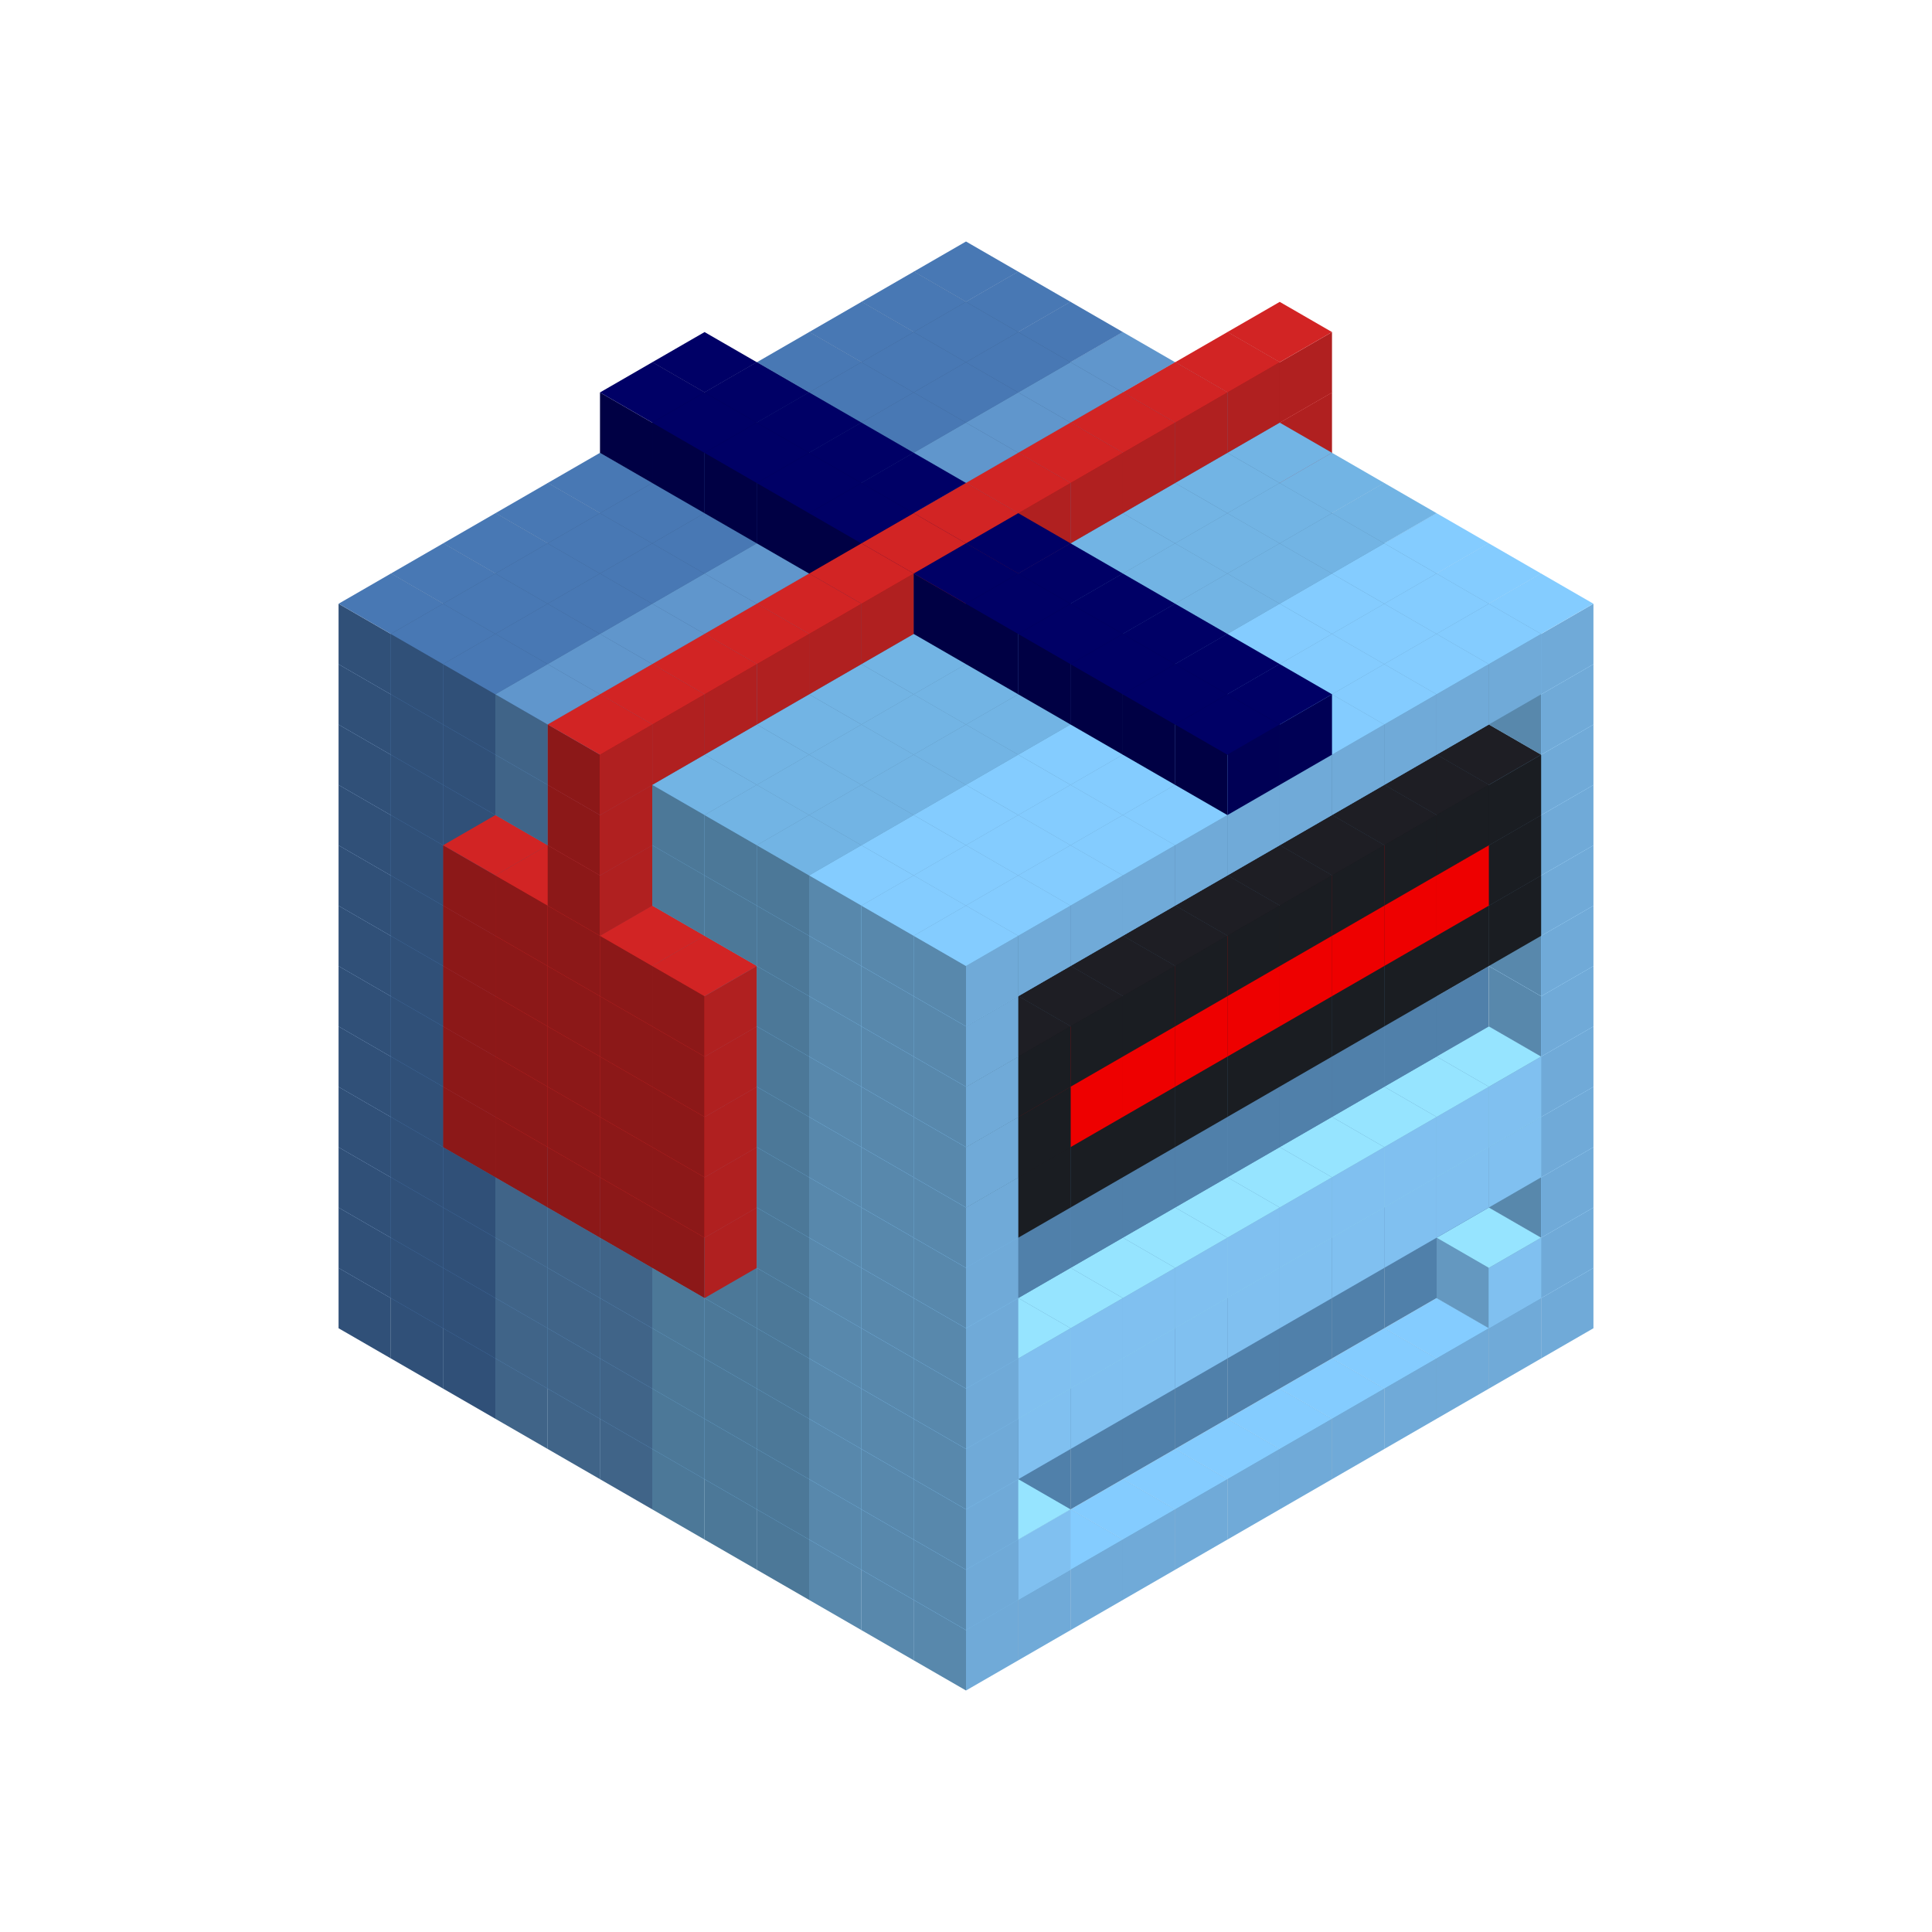 
<svg width='600' height='600' viewBox='4436371 5550000 3200000 3200000' xmlns='http://www.w3.org/2000/svg' xmlns:xlink='http://www.w3.org/1999/xlink'>
<use xlink:href='#v-0x000000db-6' transform='translate(983738,3600000)'/>
<use xlink:href='#v-0x000000db-6' transform='translate(1070341,3650000)'/>
<use xlink:href='#v-0x000000db-6' transform='translate(1156944,3700000)'/>
<use xlink:href='#v-0x000000db-2' transform='translate(1243547,3750000)'/>
<use xlink:href='#v-0x000000db-2' transform='translate(1330150,3800000)'/>
<use xlink:href='#v-0x000000db-2' transform='translate(1416753,3850000)'/>
<use xlink:href='#v-0x000000db-5' transform='translate(1503356,3900000)'/>
<use xlink:href='#v-0x000000db-5' transform='translate(1589959,3950000)'/>
<use xlink:href='#v-0x000000db-5' transform='translate(1676562,4000000)'/>
<use xlink:href='#v-0x000000db-4' transform='translate(1763165,4050000)'/>
<use xlink:href='#v-0x000000db-4' transform='translate(1849768,4100000)'/>
<use xlink:href='#v-0x000000db-4' transform='translate(2889004,3600000)'/>
<use xlink:href='#v-0x000000db-4' transform='translate(2802401,3650000)'/>
<use xlink:href='#v-0x000000db-4' transform='translate(2715798,3700000)'/>
<use xlink:href='#v-0x000000db-4' transform='translate(2629195,3750000)'/>
<use xlink:href='#v-0x000000db-4' transform='translate(2542592,3800000)'/>
<use xlink:href='#v-0x000000db-4' transform='translate(2455989,3850000)'/>
<use xlink:href='#v-0x000000db-4' transform='translate(2369386,3900000)'/>
<use xlink:href='#v-0x000000db-4' transform='translate(2282783,3950000)'/>
<use xlink:href='#v-0x000000db-4' transform='translate(2196180,4000000)'/>
<use xlink:href='#v-0x000000db-4' transform='translate(2109577,4050000)'/>
<use xlink:href='#v-0x000000db-4' transform='translate(2022974,4100000)'/>
<use xlink:href='#v-0x000000db-4' transform='translate(1936371,4150000)'/>
<use xlink:href='#v-0x000000db-6' transform='translate(983738,3500000)'/>
<use xlink:href='#v-0x000000db-6' transform='translate(1070341,3550000)'/>
<use xlink:href='#v-0x000000db-6' transform='translate(1156944,3600000)'/>
<use xlink:href='#v-0x000000db-2' transform='translate(1243547,3650000)'/>
<use xlink:href='#v-0x000000db-2' transform='translate(1330150,3700000)'/>
<use xlink:href='#v-0x000000db-2' transform='translate(1416753,3750000)'/>
<use xlink:href='#v-0x000000db-5' transform='translate(1503356,3800000)'/>
<use xlink:href='#v-0x000000db-5' transform='translate(1589959,3850000)'/>
<use xlink:href='#v-0x000000db-5' transform='translate(1676562,3900000)'/>
<use xlink:href='#v-0x000000db-4' transform='translate(1763165,3950000)'/>
<use xlink:href='#v-0x000000db-2' transform='translate(2715798,3500000)'/>
<use xlink:href='#v-0x000000db-2' transform='translate(2629195,3550000)'/>
<use xlink:href='#v-0x000000db-2' transform='translate(2542592,3600000)'/>
<use xlink:href='#v-0x000000db-2' transform='translate(2455989,3650000)'/>
<use xlink:href='#v-0x000000db-2' transform='translate(2369386,3700000)'/>
<use xlink:href='#v-0x000000db-2' transform='translate(2282783,3750000)'/>
<use xlink:href='#v-0x000000db-2' transform='translate(2196180,3800000)'/>
<use xlink:href='#v-0x000000db-2' transform='translate(2109577,3850000)'/>
<use xlink:href='#v-0x000000db-2' transform='translate(2022974,3900000)'/>
<use xlink:href='#v-0x000000db-2' transform='translate(1936371,3950000)'/>
<use xlink:href='#v-0x000000db-4' transform='translate(1849768,4000000)'/>
<use xlink:href='#v-0x000000db-4' transform='translate(2889004,3500000)'/>
<use xlink:href='#v-0x000000db-1' transform='translate(2802401,3550000)'/>
<use xlink:href='#v-0x000000db-1' transform='translate(2022974,4000000)'/>
<use xlink:href='#v-0x000000db-4' transform='translate(1936371,4050000)'/>
<use xlink:href='#v-0x000000db-6' transform='translate(983738,3400000)'/>
<use xlink:href='#v-0x000000db-6' transform='translate(1070341,3450000)'/>
<use xlink:href='#v-0x000000db-6' transform='translate(1156944,3500000)'/>
<use xlink:href='#v-0x000000db-2' transform='translate(1243547,3550000)'/>
<use xlink:href='#v-0x000000db-2' transform='translate(1330150,3600000)'/>
<use xlink:href='#v-0x000000db-2' transform='translate(1416753,3650000)'/>
<use xlink:href='#v-0x000000db-5' transform='translate(1503356,3700000)'/>
<use xlink:href='#v-0x000000db-5' transform='translate(1589959,3750000)'/>
<use xlink:href='#v-0x000000db-5' transform='translate(1676562,3800000)'/>
<use xlink:href='#v-0x000000db-4' transform='translate(1763165,3850000)'/>
<use xlink:href='#v-0x000000db-2' transform='translate(2715798,3400000)'/>
<use xlink:href='#v-0x000000db-2' transform='translate(2629195,3450000)'/>
<use xlink:href='#v-0x000000db-2' transform='translate(2542592,3500000)'/>
<use xlink:href='#v-0x000000db-2' transform='translate(2455989,3550000)'/>
<use xlink:href='#v-0x000000db-2' transform='translate(2369386,3600000)'/>
<use xlink:href='#v-0x000000db-2' transform='translate(2282783,3650000)'/>
<use xlink:href='#v-0x000000db-2' transform='translate(2196180,3700000)'/>
<use xlink:href='#v-0x000000db-2' transform='translate(2109577,3750000)'/>
<use xlink:href='#v-0x000000db-2' transform='translate(2022974,3800000)'/>
<use xlink:href='#v-0x000000db-2' transform='translate(1936371,3850000)'/>
<use xlink:href='#v-0x000000db-4' transform='translate(1849768,3900000)'/>
<use xlink:href='#v-0x000000db-4' transform='translate(2889004,3400000)'/>
<use xlink:href='#v-0x000000db-4' transform='translate(1936371,3950000)'/>
<use xlink:href='#v-0x000000db-6' transform='translate(983738,3300000)'/>
<use xlink:href='#v-0x000000db-6' transform='translate(1070341,3350000)'/>
<use xlink:href='#v-0x000000db-6' transform='translate(1156944,3400000)'/>
<use xlink:href='#v-0x000000db-2' transform='translate(1243547,3450000)'/>
<use xlink:href='#v-0x000000db-2' transform='translate(1330150,3500000)'/>
<use xlink:href='#v-0x000000db-2' transform='translate(1416753,3550000)'/>
<use xlink:href='#v-0x000000db-5' transform='translate(1503356,3600000)'/>
<use xlink:href='#v-0x000000db-5' transform='translate(1589959,3650000)'/>
<use xlink:href='#v-0x000000db-5' transform='translate(1676562,3700000)'/>
<use xlink:href='#v-0x000000db-4' transform='translate(1763165,3750000)'/>
<use xlink:href='#v-0x000000db-2' transform='translate(2715798,3300000)'/>
<use xlink:href='#v-0x000000db-2' transform='translate(2629195,3350000)'/>
<use xlink:href='#v-0x000000db-2' transform='translate(2542592,3400000)'/>
<use xlink:href='#v-0x000000db-2' transform='translate(2455989,3450000)'/>
<use xlink:href='#v-0x000000db-2' transform='translate(2369386,3500000)'/>
<use xlink:href='#v-0x000000db-2' transform='translate(2282783,3550000)'/>
<use xlink:href='#v-0x000000db-2' transform='translate(2196180,3600000)'/>
<use xlink:href='#v-0x000000db-2' transform='translate(2109577,3650000)'/>
<use xlink:href='#v-0x000000db-2' transform='translate(2022974,3700000)'/>
<use xlink:href='#v-0x000000db-2' transform='translate(1936371,3750000)'/>
<use xlink:href='#v-0x000000db-4' transform='translate(1849768,3800000)'/>
<use xlink:href='#v-0x000000db-4' transform='translate(2889004,3300000)'/>
<use xlink:href='#v-0x000000db-1' transform='translate(2802401,3350000)'/>
<use xlink:href='#v-0x000000db-1' transform='translate(2715798,3400000)'/>
<use xlink:href='#v-0x000000db-1' transform='translate(2629195,3450000)'/>
<use xlink:href='#v-0x000000db-1' transform='translate(2542592,3500000)'/>
<use xlink:href='#v-0x000000db-1' transform='translate(2455989,3550000)'/>
<use xlink:href='#v-0x000000db-1' transform='translate(2369386,3600000)'/>
<use xlink:href='#v-0x000000db-1' transform='translate(2282783,3650000)'/>
<use xlink:href='#v-0x000000db-1' transform='translate(2196180,3700000)'/>
<use xlink:href='#v-0x000000db-1' transform='translate(2109577,3750000)'/>
<use xlink:href='#v-0x000000db-1' transform='translate(2022974,3800000)'/>
<use xlink:href='#v-0x000000db-4' transform='translate(1936371,3850000)'/>
<use xlink:href='#v-0x000000db-6' transform='translate(983738,3200000)'/>
<use xlink:href='#v-0x000000db-6' transform='translate(1070341,3250000)'/>
<use xlink:href='#v-0x000000db-6' transform='translate(1156944,3300000)'/>
<use xlink:href='#v-0x000000db-2' transform='translate(1243547,3350000)'/>
<use xlink:href='#v-0x000000db-2' transform='translate(1330150,3400000)'/>
<use xlink:href='#v-0x000000db-2' transform='translate(1416753,3450000)'/>
<use xlink:href='#v-0x000000db-5' transform='translate(1503356,3500000)'/>
<use xlink:href='#v-0x000000db-5' transform='translate(1589959,3550000)'/>
<use xlink:href='#v-0x000000db-5' transform='translate(1676562,3600000)'/>
<use xlink:href='#v-0x000000db-4' transform='translate(1763165,3650000)'/>
<use xlink:href='#v-0x000000db-2' transform='translate(2715798,3200000)'/>
<use xlink:href='#v-0x000000db-2' transform='translate(2629195,3250000)'/>
<use xlink:href='#v-0x000000db-2' transform='translate(2542592,3300000)'/>
<use xlink:href='#v-0x000000db-2' transform='translate(2455989,3350000)'/>
<use xlink:href='#v-0x000000db-2' transform='translate(2369386,3400000)'/>
<use xlink:href='#v-0x000000db-2' transform='translate(2282783,3450000)'/>
<use xlink:href='#v-0x000000db-2' transform='translate(2196180,3500000)'/>
<use xlink:href='#v-0x000000db-2' transform='translate(2109577,3550000)'/>
<use xlink:href='#v-0x000000db-2' transform='translate(2022974,3600000)'/>
<use xlink:href='#v-0x000000db-2' transform='translate(1936371,3650000)'/>
<use xlink:href='#v-0x000000db-4' transform='translate(1849768,3700000)'/>
<use xlink:href='#v-0x000000db-4' transform='translate(2889004,3200000)'/>
<use xlink:href='#v-0x000000db-1' transform='translate(2802401,3250000)'/>
<use xlink:href='#v-0x000000db-1' transform='translate(2715798,3300000)'/>
<use xlink:href='#v-0x000000db-1' transform='translate(2629195,3350000)'/>
<use xlink:href='#v-0x000000db-1' transform='translate(2542592,3400000)'/>
<use xlink:href='#v-0x000000db-1' transform='translate(2455989,3450000)'/>
<use xlink:href='#v-0x000000db-1' transform='translate(2369386,3500000)'/>
<use xlink:href='#v-0x000000db-1' transform='translate(2282783,3550000)'/>
<use xlink:href='#v-0x000000db-1' transform='translate(2196180,3600000)'/>
<use xlink:href='#v-0x000000db-1' transform='translate(2109577,3650000)'/>
<use xlink:href='#v-0x000000db-1' transform='translate(2022974,3700000)'/>
<use xlink:href='#v-0x000000db-4' transform='translate(1936371,3750000)'/>
<use xlink:href='#v-0x000000db-6' transform='translate(983738,3100000)'/>
<use xlink:href='#v-0x000000db-6' transform='translate(1070341,3150000)'/>
<use xlink:href='#v-0x000000db-6' transform='translate(1156944,3200000)'/>
<use xlink:href='#v-0x000000db-10' transform='translate(2282783,2650000)'/>
<use xlink:href='#v-0x000000db-2' transform='translate(1243547,3250000)'/>
<use xlink:href='#v-0x000000db-10' transform='translate(1156944,3300000)'/>
<use xlink:href='#v-0x000000db-10' transform='translate(2369386,2700000)'/>
<use xlink:href='#v-0x000000db-2' transform='translate(1330150,3300000)'/>
<use xlink:href='#v-0x000000db-10' transform='translate(1243547,3350000)'/>
<use xlink:href='#v-0x000000db-10' transform='translate(2455989,2750000)'/>
<use xlink:href='#v-0x000000db-2' transform='translate(1416753,3350000)'/>
<use xlink:href='#v-0x000000db-10' transform='translate(1330150,3400000)'/>
<use xlink:href='#v-0x000000db-10' transform='translate(2542592,2800000)'/>
<use xlink:href='#v-0x000000db-5' transform='translate(1503356,3400000)'/>
<use xlink:href='#v-0x000000db-10' transform='translate(1416753,3450000)'/>
<use xlink:href='#v-0x000000db-10' transform='translate(2629195,2850000)'/>
<use xlink:href='#v-0x000000db-5' transform='translate(1589959,3450000)'/>
<use xlink:href='#v-0x000000db-10' transform='translate(1503356,3500000)'/>
<use xlink:href='#v-0x000000db-5' transform='translate(1676562,3500000)'/>
<use xlink:href='#v-0x000000db-4' transform='translate(1763165,3550000)'/>
<use xlink:href='#v-0x000000db-2' transform='translate(2715798,3100000)'/>
<use xlink:href='#v-0x000000db-2' transform='translate(2629195,3150000)'/>
<use xlink:href='#v-0x000000db-2' transform='translate(2542592,3200000)'/>
<use xlink:href='#v-0x000000db-2' transform='translate(2455989,3250000)'/>
<use xlink:href='#v-0x000000db-2' transform='translate(2369386,3300000)'/>
<use xlink:href='#v-0x000000db-2' transform='translate(2282783,3350000)'/>
<use xlink:href='#v-0x000000db-2' transform='translate(2196180,3400000)'/>
<use xlink:href='#v-0x000000db-2' transform='translate(2109577,3450000)'/>
<use xlink:href='#v-0x000000db-2' transform='translate(2022974,3500000)'/>
<use xlink:href='#v-0x000000db-2' transform='translate(1936371,3550000)'/>
<use xlink:href='#v-0x000000db-4' transform='translate(1849768,3600000)'/>
<use xlink:href='#v-0x000000db-4' transform='translate(2889004,3100000)'/>
<use xlink:href='#v-0x000000db-4' transform='translate(1936371,3650000)'/>
<use xlink:href='#v-0x000000db-6' transform='translate(983738,3000000)'/>
<use xlink:href='#v-0x000000db-6' transform='translate(1070341,3050000)'/>
<use xlink:href='#v-0x000000db-6' transform='translate(1156944,3100000)'/>
<use xlink:href='#v-0x000000db-10' transform='translate(2282783,2550000)'/>
<use xlink:href='#v-0x000000db-2' transform='translate(1243547,3150000)'/>
<use xlink:href='#v-0x000000db-10' transform='translate(1156944,3200000)'/>
<use xlink:href='#v-0x000000db-10' transform='translate(2369386,2600000)'/>
<use xlink:href='#v-0x000000db-2' transform='translate(1330150,3200000)'/>
<use xlink:href='#v-0x000000db-10' transform='translate(1243547,3250000)'/>
<use xlink:href='#v-0x000000db-10' transform='translate(2455989,2650000)'/>
<use xlink:href='#v-0x000000db-2' transform='translate(1416753,3250000)'/>
<use xlink:href='#v-0x000000db-10' transform='translate(1330150,3300000)'/>
<use xlink:href='#v-0x000000db-10' transform='translate(2542592,2700000)'/>
<use xlink:href='#v-0x000000db-5' transform='translate(1503356,3300000)'/>
<use xlink:href='#v-0x000000db-10' transform='translate(1416753,3350000)'/>
<use xlink:href='#v-0x000000db-10' transform='translate(2629195,2750000)'/>
<use xlink:href='#v-0x000000db-5' transform='translate(1589959,3350000)'/>
<use xlink:href='#v-0x000000db-10' transform='translate(1503356,3400000)'/>
<use xlink:href='#v-0x000000db-5' transform='translate(1676562,3400000)'/>
<use xlink:href='#v-0x000000db-4' transform='translate(1763165,3450000)'/>
<use xlink:href='#v-0x000000db-2' transform='translate(2715798,3000000)'/>
<use xlink:href='#v-0x000000db-2' transform='translate(2629195,3050000)'/>
<use xlink:href='#v-0x000000db-2' transform='translate(2542592,3100000)'/>
<use xlink:href='#v-0x000000db-2' transform='translate(2455989,3150000)'/>
<use xlink:href='#v-0x000000db-2' transform='translate(2369386,3200000)'/>
<use xlink:href='#v-0x000000db-2' transform='translate(2282783,3250000)'/>
<use xlink:href='#v-0x000000db-2' transform='translate(2196180,3300000)'/>
<use xlink:href='#v-0x000000db-2' transform='translate(2109577,3350000)'/>
<use xlink:href='#v-0x000000db-2' transform='translate(2022974,3400000)'/>
<use xlink:href='#v-0x000000db-2' transform='translate(1936371,3450000)'/>
<use xlink:href='#v-0x000000db-4' transform='translate(1849768,3500000)'/>
<use xlink:href='#v-0x000000db-4' transform='translate(2889004,3000000)'/>
<use xlink:href='#v-0x000000db-4' transform='translate(1936371,3550000)'/>
<use xlink:href='#v-0x000000db-6' transform='translate(983738,2900000)'/>
<use xlink:href='#v-0x000000db-6' transform='translate(1070341,2950000)'/>
<use xlink:href='#v-0x000000db-6' transform='translate(1156944,3000000)'/>
<use xlink:href='#v-0x000000db-10' transform='translate(2282783,2450000)'/>
<use xlink:href='#v-0x000000db-2' transform='translate(1243547,3050000)'/>
<use xlink:href='#v-0x000000db-10' transform='translate(1156944,3100000)'/>
<use xlink:href='#v-0x000000db-10' transform='translate(2369386,2500000)'/>
<use xlink:href='#v-0x000000db-2' transform='translate(1330150,3100000)'/>
<use xlink:href='#v-0x000000db-10' transform='translate(1243547,3150000)'/>
<use xlink:href='#v-0x000000db-10' transform='translate(2455989,2550000)'/>
<use xlink:href='#v-0x000000db-2' transform='translate(1416753,3150000)'/>
<use xlink:href='#v-0x000000db-10' transform='translate(1330150,3200000)'/>
<use xlink:href='#v-0x000000db-10' transform='translate(2542592,2600000)'/>
<use xlink:href='#v-0x000000db-5' transform='translate(1503356,3200000)'/>
<use xlink:href='#v-0x000000db-10' transform='translate(1416753,3250000)'/>
<use xlink:href='#v-0x000000db-10' transform='translate(2629195,2650000)'/>
<use xlink:href='#v-0x000000db-5' transform='translate(1589959,3250000)'/>
<use xlink:href='#v-0x000000db-10' transform='translate(1503356,3300000)'/>
<use xlink:href='#v-0x000000db-5' transform='translate(1676562,3300000)'/>
<use xlink:href='#v-0x000000db-4' transform='translate(1763165,3350000)'/>
<use xlink:href='#v-0x000000db-2' transform='translate(2715798,2900000)'/>
<use xlink:href='#v-0x000000db-2' transform='translate(2629195,2950000)'/>
<use xlink:href='#v-0x000000db-2' transform='translate(2542592,3000000)'/>
<use xlink:href='#v-0x000000db-2' transform='translate(2455989,3050000)'/>
<use xlink:href='#v-0x000000db-2' transform='translate(2369386,3100000)'/>
<use xlink:href='#v-0x000000db-2' transform='translate(2282783,3150000)'/>
<use xlink:href='#v-0x000000db-2' transform='translate(2196180,3200000)'/>
<use xlink:href='#v-0x000000db-2' transform='translate(2109577,3250000)'/>
<use xlink:href='#v-0x000000db-2' transform='translate(2022974,3300000)'/>
<use xlink:href='#v-0x000000db-2' transform='translate(1936371,3350000)'/>
<use xlink:href='#v-0x000000db-4' transform='translate(1849768,3400000)'/>
<use xlink:href='#v-0x000000db-4' transform='translate(2889004,2900000)'/>
<use xlink:href='#v-0x000000db-7' transform='translate(2802401,2950000)'/>
<use xlink:href='#v-0x000000db-7' transform='translate(2715798,3000000)'/>
<use xlink:href='#v-0x000000db-7' transform='translate(2629195,3050000)'/>
<use xlink:href='#v-0x000000db-7' transform='translate(2542592,3100000)'/>
<use xlink:href='#v-0x000000db-7' transform='translate(2455989,3150000)'/>
<use xlink:href='#v-0x000000db-7' transform='translate(2369386,3200000)'/>
<use xlink:href='#v-0x000000db-7' transform='translate(2282783,3250000)'/>
<use xlink:href='#v-0x000000db-7' transform='translate(2196180,3300000)'/>
<use xlink:href='#v-0x000000db-7' transform='translate(2109577,3350000)'/>
<use xlink:href='#v-0x000000db-7' transform='translate(2022974,3400000)'/>
<use xlink:href='#v-0x000000db-4' transform='translate(1936371,3450000)'/>
<use xlink:href='#v-0x000000db-6' transform='translate(983738,2800000)'/>
<use xlink:href='#v-0x000000db-6' transform='translate(1070341,2850000)'/>
<use xlink:href='#v-0x000000db-6' transform='translate(1156944,2900000)'/>
<use xlink:href='#v-0x000000db-10' transform='translate(2282783,2350000)'/>
<use xlink:href='#v-0x000000db-2' transform='translate(1243547,2950000)'/>
<use xlink:href='#v-0x000000db-10' transform='translate(1156944,3000000)'/>
<use xlink:href='#v-0x000000db-10' transform='translate(2369386,2400000)'/>
<use xlink:href='#v-0x000000db-2' transform='translate(1330150,3000000)'/>
<use xlink:href='#v-0x000000db-10' transform='translate(1243547,3050000)'/>
<use xlink:href='#v-0x000000db-10' transform='translate(2455989,2450000)'/>
<use xlink:href='#v-0x000000db-2' transform='translate(1416753,3050000)'/>
<use xlink:href='#v-0x000000db-10' transform='translate(1330150,3100000)'/>
<use xlink:href='#v-0x000000db-10' transform='translate(2542592,2500000)'/>
<use xlink:href='#v-0x000000db-5' transform='translate(1503356,3100000)'/>
<use xlink:href='#v-0x000000db-10' transform='translate(1416753,3150000)'/>
<use xlink:href='#v-0x000000db-10' transform='translate(2629195,2550000)'/>
<use xlink:href='#v-0x000000db-5' transform='translate(1589959,3150000)'/>
<use xlink:href='#v-0x000000db-10' transform='translate(1503356,3200000)'/>
<use xlink:href='#v-0x000000db-5' transform='translate(1676562,3200000)'/>
<use xlink:href='#v-0x000000db-4' transform='translate(1763165,3250000)'/>
<use xlink:href='#v-0x000000db-2' transform='translate(2715798,2800000)'/>
<use xlink:href='#v-0x000000db-2' transform='translate(2629195,2850000)'/>
<use xlink:href='#v-0x000000db-2' transform='translate(2542592,2900000)'/>
<use xlink:href='#v-0x000000db-2' transform='translate(2455989,2950000)'/>
<use xlink:href='#v-0x000000db-2' transform='translate(2369386,3000000)'/>
<use xlink:href='#v-0x000000db-2' transform='translate(2282783,3050000)'/>
<use xlink:href='#v-0x000000db-2' transform='translate(2196180,3100000)'/>
<use xlink:href='#v-0x000000db-2' transform='translate(2109577,3150000)'/>
<use xlink:href='#v-0x000000db-2' transform='translate(2022974,3200000)'/>
<use xlink:href='#v-0x000000db-2' transform='translate(1936371,3250000)'/>
<use xlink:href='#v-0x000000db-4' transform='translate(1849768,3300000)'/>
<use xlink:href='#v-0x000000db-4' transform='translate(2889004,2800000)'/>
<use xlink:href='#v-0x000000db-7' transform='translate(2802401,2850000)'/>
<use xlink:href='#v-0x000000db-8' transform='translate(2715798,2900000)'/>
<use xlink:href='#v-0x000000db-8' transform='translate(2629195,2950000)'/>
<use xlink:href='#v-0x000000db-8' transform='translate(2542592,3000000)'/>
<use xlink:href='#v-0x000000db-8' transform='translate(2455989,3050000)'/>
<use xlink:href='#v-0x000000db-8' transform='translate(2369386,3100000)'/>
<use xlink:href='#v-0x000000db-8' transform='translate(2282783,3150000)'/>
<use xlink:href='#v-0x000000db-8' transform='translate(2196180,3200000)'/>
<use xlink:href='#v-0x000000db-8' transform='translate(2109577,3250000)'/>
<use xlink:href='#v-0x000000db-7' transform='translate(2022974,3300000)'/>
<use xlink:href='#v-0x000000db-4' transform='translate(1936371,3350000)'/>
<use xlink:href='#v-0x000000db-6' transform='translate(983738,2700000)'/>
<use xlink:href='#v-0x000000db-6' transform='translate(1070341,2750000)'/>
<use xlink:href='#v-0x000000db-6' transform='translate(1156944,2800000)'/>
<use xlink:href='#v-0x000000db-10' transform='translate(2282783,2250000)'/>
<use xlink:href='#v-0x000000db-2' transform='translate(1243547,2850000)'/>
<use xlink:href='#v-0x000000db-10' transform='translate(1156944,2900000)'/>
<use xlink:href='#v-0x000000db-10' transform='translate(2369386,2300000)'/>
<use xlink:href='#v-0x000000db-2' transform='translate(1330150,2900000)'/>
<use xlink:href='#v-0x000000db-10' transform='translate(1243547,2950000)'/>
<use xlink:href='#v-0x000000db-10' transform='translate(2455989,2350000)'/>
<use xlink:href='#v-0x000000db-2' transform='translate(1416753,2950000)'/>
<use xlink:href='#v-0x000000db-10' transform='translate(1330150,3000000)'/>
<use xlink:href='#v-0x000000db-10' transform='translate(2542592,2400000)'/>
<use xlink:href='#v-0x000000db-5' transform='translate(1503356,3000000)'/>
<use xlink:href='#v-0x000000db-10' transform='translate(1416753,3050000)'/>
<use xlink:href='#v-0x000000db-10' transform='translate(2629195,2450000)'/>
<use xlink:href='#v-0x000000db-5' transform='translate(1589959,3050000)'/>
<use xlink:href='#v-0x000000db-10' transform='translate(1503356,3100000)'/>
<use xlink:href='#v-0x000000db-5' transform='translate(1676562,3100000)'/>
<use xlink:href='#v-0x000000db-4' transform='translate(1763165,3150000)'/>
<use xlink:href='#v-0x000000db-2' transform='translate(2715798,2700000)'/>
<use xlink:href='#v-0x000000db-2' transform='translate(2629195,2750000)'/>
<use xlink:href='#v-0x000000db-2' transform='translate(2542592,2800000)'/>
<use xlink:href='#v-0x000000db-2' transform='translate(2455989,2850000)'/>
<use xlink:href='#v-0x000000db-2' transform='translate(2369386,2900000)'/>
<use xlink:href='#v-0x000000db-2' transform='translate(2282783,2950000)'/>
<use xlink:href='#v-0x000000db-2' transform='translate(2196180,3000000)'/>
<use xlink:href='#v-0x000000db-2' transform='translate(2109577,3050000)'/>
<use xlink:href='#v-0x000000db-2' transform='translate(2022974,3100000)'/>
<use xlink:href='#v-0x000000db-2' transform='translate(1936371,3150000)'/>
<use xlink:href='#v-0x000000db-4' transform='translate(1849768,3200000)'/>
<use xlink:href='#v-0x000000db-4' transform='translate(2889004,2700000)'/>
<use xlink:href='#v-0x000000db-7' transform='translate(2802401,2750000)'/>
<use xlink:href='#v-0x000000db-7' transform='translate(2715798,2800000)'/>
<use xlink:href='#v-0x000000db-7' transform='translate(2629195,2850000)'/>
<use xlink:href='#v-0x000000db-7' transform='translate(2542592,2900000)'/>
<use xlink:href='#v-0x000000db-7' transform='translate(2455989,2950000)'/>
<use xlink:href='#v-0x000000db-7' transform='translate(2369386,3000000)'/>
<use xlink:href='#v-0x000000db-7' transform='translate(2282783,3050000)'/>
<use xlink:href='#v-0x000000db-7' transform='translate(2196180,3100000)'/>
<use xlink:href='#v-0x000000db-7' transform='translate(2109577,3150000)'/>
<use xlink:href='#v-0x000000db-7' transform='translate(2022974,3200000)'/>
<use xlink:href='#v-0x000000db-4' transform='translate(1936371,3250000)'/>
<use xlink:href='#v-0x000000db-6' transform='translate(983738,2600000)'/>
<use xlink:href='#v-0x000000db-6' transform='translate(1070341,2650000)'/>
<use xlink:href='#v-0x000000db-6' transform='translate(1156944,2700000)'/>
<use xlink:href='#v-0x000000db-2' transform='translate(1243547,2750000)'/>
<use xlink:href='#v-0x000000db-2' transform='translate(1330150,2800000)'/>
<use xlink:href='#v-0x000000db-10' transform='translate(2455989,2250000)'/>
<use xlink:href='#v-0x000000db-2' transform='translate(1416753,2850000)'/>
<use xlink:href='#v-0x000000db-10' transform='translate(1330150,2900000)'/>
<use xlink:href='#v-0x000000db-5' transform='translate(1503356,2900000)'/>
<use xlink:href='#v-0x000000db-5' transform='translate(1589959,2950000)'/>
<use xlink:href='#v-0x000000db-5' transform='translate(1676562,3000000)'/>
<use xlink:href='#v-0x000000db-4' transform='translate(1763165,3050000)'/>
<use xlink:href='#v-0x000000db-2' transform='translate(2715798,2600000)'/>
<use xlink:href='#v-0x000000db-2' transform='translate(2629195,2650000)'/>
<use xlink:href='#v-0x000000db-2' transform='translate(2542592,2700000)'/>
<use xlink:href='#v-0x000000db-2' transform='translate(2455989,2750000)'/>
<use xlink:href='#v-0x000000db-2' transform='translate(2369386,2800000)'/>
<use xlink:href='#v-0x000000db-2' transform='translate(2282783,2850000)'/>
<use xlink:href='#v-0x000000db-2' transform='translate(2196180,2900000)'/>
<use xlink:href='#v-0x000000db-2' transform='translate(2109577,2950000)'/>
<use xlink:href='#v-0x000000db-2' transform='translate(2022974,3000000)'/>
<use xlink:href='#v-0x000000db-2' transform='translate(1936371,3050000)'/>
<use xlink:href='#v-0x000000db-4' transform='translate(1849768,3100000)'/>
<use xlink:href='#v-0x000000db-4' transform='translate(2889004,2600000)'/>
<use xlink:href='#v-0x000000db-4' transform='translate(1936371,3150000)'/>
<use xlink:href='#v-0x000000db-6' transform='translate(1936371,1950000)'/>
<use xlink:href='#v-0x000000db-6' transform='translate(1849768,2000000)'/>
<use xlink:href='#v-0x000000db-6' transform='translate(1763165,2050000)'/>
<use xlink:href='#v-0x000000db-6' transform='translate(1676562,2100000)'/>
<use xlink:href='#v-0x000000db-6' transform='translate(1589959,2150000)'/>
<use xlink:href='#v-0x000000db-6' transform='translate(1503356,2200000)'/>
<use xlink:href='#v-0x000000db-6' transform='translate(1416753,2250000)'/>
<use xlink:href='#v-0x000000db-6' transform='translate(1330150,2300000)'/>
<use xlink:href='#v-0x000000db-6' transform='translate(1243547,2350000)'/>
<use xlink:href='#v-0x000000db-6' transform='translate(1156944,2400000)'/>
<use xlink:href='#v-0x000000db-6' transform='translate(1070341,2450000)'/>
<use xlink:href='#v-0x000000db-6' transform='translate(983738,2500000)'/>
<use xlink:href='#v-0x000000db-6' transform='translate(2022974,2000000)'/>
<use xlink:href='#v-0x000000db-6' transform='translate(1936371,2050000)'/>
<use xlink:href='#v-0x000000db-6' transform='translate(1849768,2100000)'/>
<use xlink:href='#v-0x000000db-6' transform='translate(1763165,2150000)'/>
<use xlink:href='#v-0x000000db-6' transform='translate(1676562,2200000)'/>
<use xlink:href='#v-0x000000db-6' transform='translate(1589959,2250000)'/>
<use xlink:href='#v-0x000000db-6' transform='translate(1503356,2300000)'/>
<use xlink:href='#v-0x000000db-6' transform='translate(1416753,2350000)'/>
<use xlink:href='#v-0x000000db-6' transform='translate(1330150,2400000)'/>
<use xlink:href='#v-0x000000db-6' transform='translate(1243547,2450000)'/>
<use xlink:href='#v-0x000000db-6' transform='translate(1156944,2500000)'/>
<use xlink:href='#v-0x000000db-6' transform='translate(1070341,2550000)'/>
<use xlink:href='#v-0x000000db-6' transform='translate(2109577,2050000)'/>
<use xlink:href='#v-0x000000db-6' transform='translate(2022974,2100000)'/>
<use xlink:href='#v-0x000000db-6' transform='translate(1936371,2150000)'/>
<use xlink:href='#v-0x000000db-6' transform='translate(1849768,2200000)'/>
<use xlink:href='#v-0x000000db-6' transform='translate(1763165,2250000)'/>
<use xlink:href='#v-0x000000db-6' transform='translate(1676562,2300000)'/>
<use xlink:href='#v-0x000000db-6' transform='translate(1589959,2350000)'/>
<use xlink:href='#v-0x000000db-6' transform='translate(1503356,2400000)'/>
<use xlink:href='#v-0x000000db-6' transform='translate(1416753,2450000)'/>
<use xlink:href='#v-0x000000db-6' transform='translate(1330150,2500000)'/>
<use xlink:href='#v-0x000000db-6' transform='translate(1243547,2550000)'/>
<use xlink:href='#v-0x000000db-6' transform='translate(1156944,2600000)'/>
<use xlink:href='#v-0x000000db-2' transform='translate(2196180,2100000)'/>
<use xlink:href='#v-0x000000db-2' transform='translate(2109577,2150000)'/>
<use xlink:href='#v-0x000000db-2' transform='translate(2022974,2200000)'/>
<use xlink:href='#v-0x000000db-2' transform='translate(1936371,2250000)'/>
<use xlink:href='#v-0x000000db-2' transform='translate(1849768,2300000)'/>
<use xlink:href='#v-0x000000db-2' transform='translate(1763165,2350000)'/>
<use xlink:href='#v-0x000000db-2' transform='translate(1676562,2400000)'/>
<use xlink:href='#v-0x000000db-2' transform='translate(1589959,2450000)'/>
<use xlink:href='#v-0x000000db-2' transform='translate(1503356,2500000)'/>
<use xlink:href='#v-0x000000db-2' transform='translate(1416753,2550000)'/>
<use xlink:href='#v-0x000000db-2' transform='translate(1330150,2600000)'/>
<use xlink:href='#v-0x000000db-2' transform='translate(1243547,2650000)'/>
<use xlink:href='#v-0x000000db-2' transform='translate(2282783,2150000)'/>
<use xlink:href='#v-0x000000db-2' transform='translate(2196180,2200000)'/>
<use xlink:href='#v-0x000000db-2' transform='translate(2109577,2250000)'/>
<use xlink:href='#v-0x000000db-2' transform='translate(2022974,2300000)'/>
<use xlink:href='#v-0x000000db-2' transform='translate(1936371,2350000)'/>
<use xlink:href='#v-0x000000db-2' transform='translate(1849768,2400000)'/>
<use xlink:href='#v-0x000000db-2' transform='translate(1763165,2450000)'/>
<use xlink:href='#v-0x000000db-2' transform='translate(1676562,2500000)'/>
<use xlink:href='#v-0x000000db-2' transform='translate(1589959,2550000)'/>
<use xlink:href='#v-0x000000db-2' transform='translate(1503356,2600000)'/>
<use xlink:href='#v-0x000000db-2' transform='translate(1416753,2650000)'/>
<use xlink:href='#v-0x000000db-2' transform='translate(1330150,2700000)'/>
<use xlink:href='#v-0x000000db-10' transform='translate(2455989,2150000)'/>
<use xlink:href='#v-0x000000db-2' transform='translate(2369386,2200000)'/>
<use xlink:href='#v-0x000000db-2' transform='translate(2282783,2250000)'/>
<use xlink:href='#v-0x000000db-2' transform='translate(2196180,2300000)'/>
<use xlink:href='#v-0x000000db-2' transform='translate(2109577,2350000)'/>
<use xlink:href='#v-0x000000db-2' transform='translate(2022974,2400000)'/>
<use xlink:href='#v-0x000000db-2' transform='translate(1936371,2450000)'/>
<use xlink:href='#v-0x000000db-2' transform='translate(1849768,2500000)'/>
<use xlink:href='#v-0x000000db-2' transform='translate(1763165,2550000)'/>
<use xlink:href='#v-0x000000db-2' transform='translate(1676562,2600000)'/>
<use xlink:href='#v-0x000000db-2' transform='translate(1589959,2650000)'/>
<use xlink:href='#v-0x000000db-2' transform='translate(1503356,2700000)'/>
<use xlink:href='#v-0x000000db-2' transform='translate(1416753,2750000)'/>
<use xlink:href='#v-0x000000db-10' transform='translate(1330150,2800000)'/>
<use xlink:href='#v-0x000000db-5' transform='translate(2455989,2250000)'/>
<use xlink:href='#v-0x000000db-5' transform='translate(2369386,2300000)'/>
<use xlink:href='#v-0x000000db-5' transform='translate(2282783,2350000)'/>
<use xlink:href='#v-0x000000db-5' transform='translate(2196180,2400000)'/>
<use xlink:href='#v-0x000000db-5' transform='translate(2109577,2450000)'/>
<use xlink:href='#v-0x000000db-5' transform='translate(2022974,2500000)'/>
<use xlink:href='#v-0x000000db-5' transform='translate(1936371,2550000)'/>
<use xlink:href='#v-0x000000db-5' transform='translate(1849768,2600000)'/>
<use xlink:href='#v-0x000000db-5' transform='translate(1763165,2650000)'/>
<use xlink:href='#v-0x000000db-5' transform='translate(1676562,2700000)'/>
<use xlink:href='#v-0x000000db-5' transform='translate(1589959,2750000)'/>
<use xlink:href='#v-0x000000db-5' transform='translate(1503356,2800000)'/>
<use xlink:href='#v-0x000000db-5' transform='translate(2542592,2300000)'/>
<use xlink:href='#v-0x000000db-5' transform='translate(2455989,2350000)'/>
<use xlink:href='#v-0x000000db-5' transform='translate(2369386,2400000)'/>
<use xlink:href='#v-0x000000db-5' transform='translate(2282783,2450000)'/>
<use xlink:href='#v-0x000000db-5' transform='translate(2196180,2500000)'/>
<use xlink:href='#v-0x000000db-5' transform='translate(2109577,2550000)'/>
<use xlink:href='#v-0x000000db-5' transform='translate(2022974,2600000)'/>
<use xlink:href='#v-0x000000db-5' transform='translate(1936371,2650000)'/>
<use xlink:href='#v-0x000000db-5' transform='translate(1849768,2700000)'/>
<use xlink:href='#v-0x000000db-5' transform='translate(1763165,2750000)'/>
<use xlink:href='#v-0x000000db-5' transform='translate(1676562,2800000)'/>
<use xlink:href='#v-0x000000db-5' transform='translate(1589959,2850000)'/>
<use xlink:href='#v-0x000000db-5' transform='translate(2629195,2350000)'/>
<use xlink:href='#v-0x000000db-5' transform='translate(2542592,2400000)'/>
<use xlink:href='#v-0x000000db-5' transform='translate(2455989,2450000)'/>
<use xlink:href='#v-0x000000db-5' transform='translate(2369386,2500000)'/>
<use xlink:href='#v-0x000000db-5' transform='translate(2282783,2550000)'/>
<use xlink:href='#v-0x000000db-5' transform='translate(2196180,2600000)'/>
<use xlink:href='#v-0x000000db-5' transform='translate(2109577,2650000)'/>
<use xlink:href='#v-0x000000db-5' transform='translate(2022974,2700000)'/>
<use xlink:href='#v-0x000000db-5' transform='translate(1936371,2750000)'/>
<use xlink:href='#v-0x000000db-5' transform='translate(1849768,2800000)'/>
<use xlink:href='#v-0x000000db-5' transform='translate(1763165,2850000)'/>
<use xlink:href='#v-0x000000db-5' transform='translate(1676562,2900000)'/>
<use xlink:href='#v-0x000000db-4' transform='translate(2715798,2400000)'/>
<use xlink:href='#v-0x000000db-4' transform='translate(2629195,2450000)'/>
<use xlink:href='#v-0x000000db-4' transform='translate(2542592,2500000)'/>
<use xlink:href='#v-0x000000db-4' transform='translate(2455989,2550000)'/>
<use xlink:href='#v-0x000000db-4' transform='translate(2369386,2600000)'/>
<use xlink:href='#v-0x000000db-4' transform='translate(2282783,2650000)'/>
<use xlink:href='#v-0x000000db-4' transform='translate(2196180,2700000)'/>
<use xlink:href='#v-0x000000db-4' transform='translate(2109577,2750000)'/>
<use xlink:href='#v-0x000000db-4' transform='translate(2022974,2800000)'/>
<use xlink:href='#v-0x000000db-4' transform='translate(1936371,2850000)'/>
<use xlink:href='#v-0x000000db-4' transform='translate(1849768,2900000)'/>
<use xlink:href='#v-0x000000db-4' transform='translate(1763165,2950000)'/>
<use xlink:href='#v-0x000000db-4' transform='translate(2802401,2450000)'/>
<use xlink:href='#v-0x000000db-4' transform='translate(2715798,2500000)'/>
<use xlink:href='#v-0x000000db-4' transform='translate(2629195,2550000)'/>
<use xlink:href='#v-0x000000db-4' transform='translate(2542592,2600000)'/>
<use xlink:href='#v-0x000000db-4' transform='translate(2455989,2650000)'/>
<use xlink:href='#v-0x000000db-4' transform='translate(2369386,2700000)'/>
<use xlink:href='#v-0x000000db-4' transform='translate(2282783,2750000)'/>
<use xlink:href='#v-0x000000db-4' transform='translate(2196180,2800000)'/>
<use xlink:href='#v-0x000000db-4' transform='translate(2109577,2850000)'/>
<use xlink:href='#v-0x000000db-4' transform='translate(2022974,2900000)'/>
<use xlink:href='#v-0x000000db-4' transform='translate(1936371,2950000)'/>
<use xlink:href='#v-0x000000db-4' transform='translate(1849768,3000000)'/>
<use xlink:href='#v-0x000000db-4' transform='translate(2889004,2500000)'/>
<use xlink:href='#v-0x000000db-4' transform='translate(2802401,2550000)'/>
<use xlink:href='#v-0x000000db-4' transform='translate(2715798,2600000)'/>
<use xlink:href='#v-0x000000db-4' transform='translate(2629195,2650000)'/>
<use xlink:href='#v-0x000000db-4' transform='translate(2542592,2700000)'/>
<use xlink:href='#v-0x000000db-4' transform='translate(2455989,2750000)'/>
<use xlink:href='#v-0x000000db-4' transform='translate(2369386,2800000)'/>
<use xlink:href='#v-0x000000db-4' transform='translate(2282783,2850000)'/>
<use xlink:href='#v-0x000000db-4' transform='translate(2196180,2900000)'/>
<use xlink:href='#v-0x000000db-4' transform='translate(2109577,2950000)'/>
<use xlink:href='#v-0x000000db-4' transform='translate(2022974,3000000)'/>
<use xlink:href='#v-0x000000db-4' transform='translate(1936371,3050000)'/>
<use xlink:href='#v-0x000000db-9' transform='translate(1503356,2100000)'/>
<use xlink:href='#v-0x000000db-9' transform='translate(1416753,2150000)'/>
<use xlink:href='#v-0x000000db-9' transform='translate(1589959,2150000)'/>
<use xlink:href='#v-0x000000db-9' transform='translate(1503356,2200000)'/>
<use xlink:href='#v-0x000000db-9' transform='translate(1676562,2200000)'/>
<use xlink:href='#v-0x000000db-9' transform='translate(1589959,2250000)'/>
<use xlink:href='#v-0x000000db-9' transform='translate(1763165,2250000)'/>
<use xlink:href='#v-0x000000db-9' transform='translate(1676562,2300000)'/>
<use xlink:href='#v-0x000000db-9' transform='translate(1849768,2300000)'/>
<use xlink:href='#v-0x000000db-9' transform='translate(1763165,2350000)'/>
<use xlink:href='#v-0x000000db-10' transform='translate(2455989,2050000)'/>
<use xlink:href='#v-0x000000db-10' transform='translate(2369386,2100000)'/>
<use xlink:href='#v-0x000000db-10' transform='translate(2282783,2150000)'/>
<use xlink:href='#v-0x000000db-10' transform='translate(2196180,2200000)'/>
<use xlink:href='#v-0x000000db-10' transform='translate(2109577,2250000)'/>
<use xlink:href='#v-0x000000db-10' transform='translate(2022974,2300000)'/>
<use xlink:href='#v-0x000000db-10' transform='translate(1936371,2350000)'/>
<use xlink:href='#v-0x000000db-10' transform='translate(1849768,2400000)'/>
<use xlink:href='#v-0x000000db-10' transform='translate(1763165,2450000)'/>
<use xlink:href='#v-0x000000db-10' transform='translate(1676562,2500000)'/>
<use xlink:href='#v-0x000000db-10' transform='translate(1589959,2550000)'/>
<use xlink:href='#v-0x000000db-10' transform='translate(1503356,2600000)'/>
<use xlink:href='#v-0x000000db-10' transform='translate(1416753,2650000)'/>
<use xlink:href='#v-0x000000db-10' transform='translate(1330150,2700000)'/>
<use xlink:href='#v-0x000000db-9' transform='translate(2022974,2400000)'/>
<use xlink:href='#v-0x000000db-9' transform='translate(1936371,2450000)'/>
<use xlink:href='#v-0x000000db-9' transform='translate(2109577,2450000)'/>
<use xlink:href='#v-0x000000db-9' transform='translate(2022974,2500000)'/>
<use xlink:href='#v-0x000000db-9' transform='translate(2196180,2500000)'/>
<use xlink:href='#v-0x000000db-9' transform='translate(2109577,2550000)'/>
<use xlink:href='#v-0x000000db-9' transform='translate(2282783,2550000)'/>
<use xlink:href='#v-0x000000db-9' transform='translate(2196180,2600000)'/>
<use xlink:href='#v-0x000000db-9' transform='translate(2369386,2600000)'/>
<use xlink:href='#v-0x000000db-9' transform='translate(2282783,2650000)'/>
<use xlink:href='#v-0x000000db-9' transform='translate(2455989,2650000)'/>
<use xlink:href='#v-0x000000db-9' transform='translate(2369386,2700000)'/>
<defs>
<g id='v-0x000000db-1'>
<polygon points='4100000,4100000 4100000,4200000 4013397,4150000 4013397,4050000' fill='#6498c0'/>
<polygon points='4100000,4100000 4100000,4200000 4186602,4150000 4186602,4050000' fill='#80c0f0'/>
<polygon points='4100000,4100000 4013397,4050000 4100000,4000000 4186602,4050000' fill='#96e4ff'/>
</g>
<g id='v-0x000000db-2'>
<polygon points='4100000,4100000 4100000,4200000 4013397,4150000 4013397,4050000' fill='#406488'/>
<polygon points='4100000,4100000 4100000,4200000 4186602,4150000 4186602,4050000' fill='#5080aa'/>
<polygon points='4100000,4100000 4013397,4050000 4100000,4000000 4186602,4050000' fill='#6096cc'/>
</g>
<g id='v-0x000000db-3'>
<polygon points='4100000,4100000 4100000,4200000 4013397,4150000 4013397,4050000' fill='#0098cc'/>
<polygon points='4100000,4100000 4100000,4200000 4186602,4150000 4186602,4050000' fill='#00c0ff'/>
<polygon points='4100000,4100000 4013397,4050000 4100000,4000000 4186602,4050000' fill='#00e4ff'/>
</g>
<g id='v-0x000000db-4'>
<polygon points='4100000,4100000 4100000,4200000 4013397,4150000 4013397,4050000' fill='#5888ac'/>
<polygon points='4100000,4100000 4100000,4200000 4186602,4150000 4186602,4050000' fill='#70aad8'/>
<polygon points='4100000,4100000 4013397,4050000 4100000,4000000 4186602,4050000' fill='#84ccff'/>
</g>
<g id='v-0x000000db-5'>
<polygon points='4100000,4100000 4100000,4200000 4013397,4150000 4013397,4050000' fill='#4c7898'/>
<polygon points='4100000,4100000 4100000,4200000 4186602,4150000 4186602,4050000' fill='#6098c0'/>
<polygon points='4100000,4100000 4013397,4050000 4100000,4000000 4186602,4050000' fill='#72b4e4'/>
</g>
<g id='v-0x000000db-6'>
<polygon points='4100000,4100000 4100000,4200000 4013397,4150000 4013397,4050000' fill='#305078'/>
<polygon points='4100000,4100000 4100000,4200000 4186602,4150000 4186602,4050000' fill='#406898'/>
<polygon points='4100000,4100000 4013397,4050000 4100000,4000000 4186602,4050000' fill='#4878b4'/>
</g>
<g id='v-0x000000db-7'>
<polygon points='4100000,4100000 4100000,4200000 4013397,4150000 4013397,4050000' fill='#141418'/>
<polygon points='4100000,4100000 4100000,4200000 4186602,4150000 4186602,4050000' fill='#1a1d22'/>
<polygon points='4100000,4100000 4013397,4050000 4100000,4000000 4186602,4050000' fill='#1e1e24'/>
</g>
<g id='v-0x000000db-8'>
<polygon points='4100000,4100000 4100000,4200000 4013397,4150000 4013397,4050000' fill='#bc0000'/>
<polygon points='4100000,4100000 4100000,4200000 4186602,4150000 4186602,4050000' fill='#ee0000'/>
<polygon points='4100000,4100000 4013397,4050000 4100000,4000000 4186602,4050000' fill='#ff0000'/>
</g>
<g id='v-0x000000db-9'>
<polygon points='4100000,4100000 4100000,4200000 4013397,4150000 4013397,4050000' fill='#000044'/>
<polygon points='4100000,4100000 4100000,4200000 4186602,4150000 4186602,4050000' fill='#000055'/>
<polygon points='4100000,4100000 4013397,4050000 4100000,4000000 4186602,4050000' fill='#000066'/>
</g>
<g id='v-0x000000db-10'>
<polygon points='4100000,4100000 4100000,4200000 4013397,4150000 4013397,4050000' fill='#8c1818'/>
<polygon points='4100000,4100000 4100000,4200000 4186602,4150000 4186602,4050000' fill='#b02020'/>
<polygon points='4100000,4100000 4013397,4050000 4100000,4000000 4186602,4050000' fill='#d22424'/>
</g>
</defs>
</svg>
